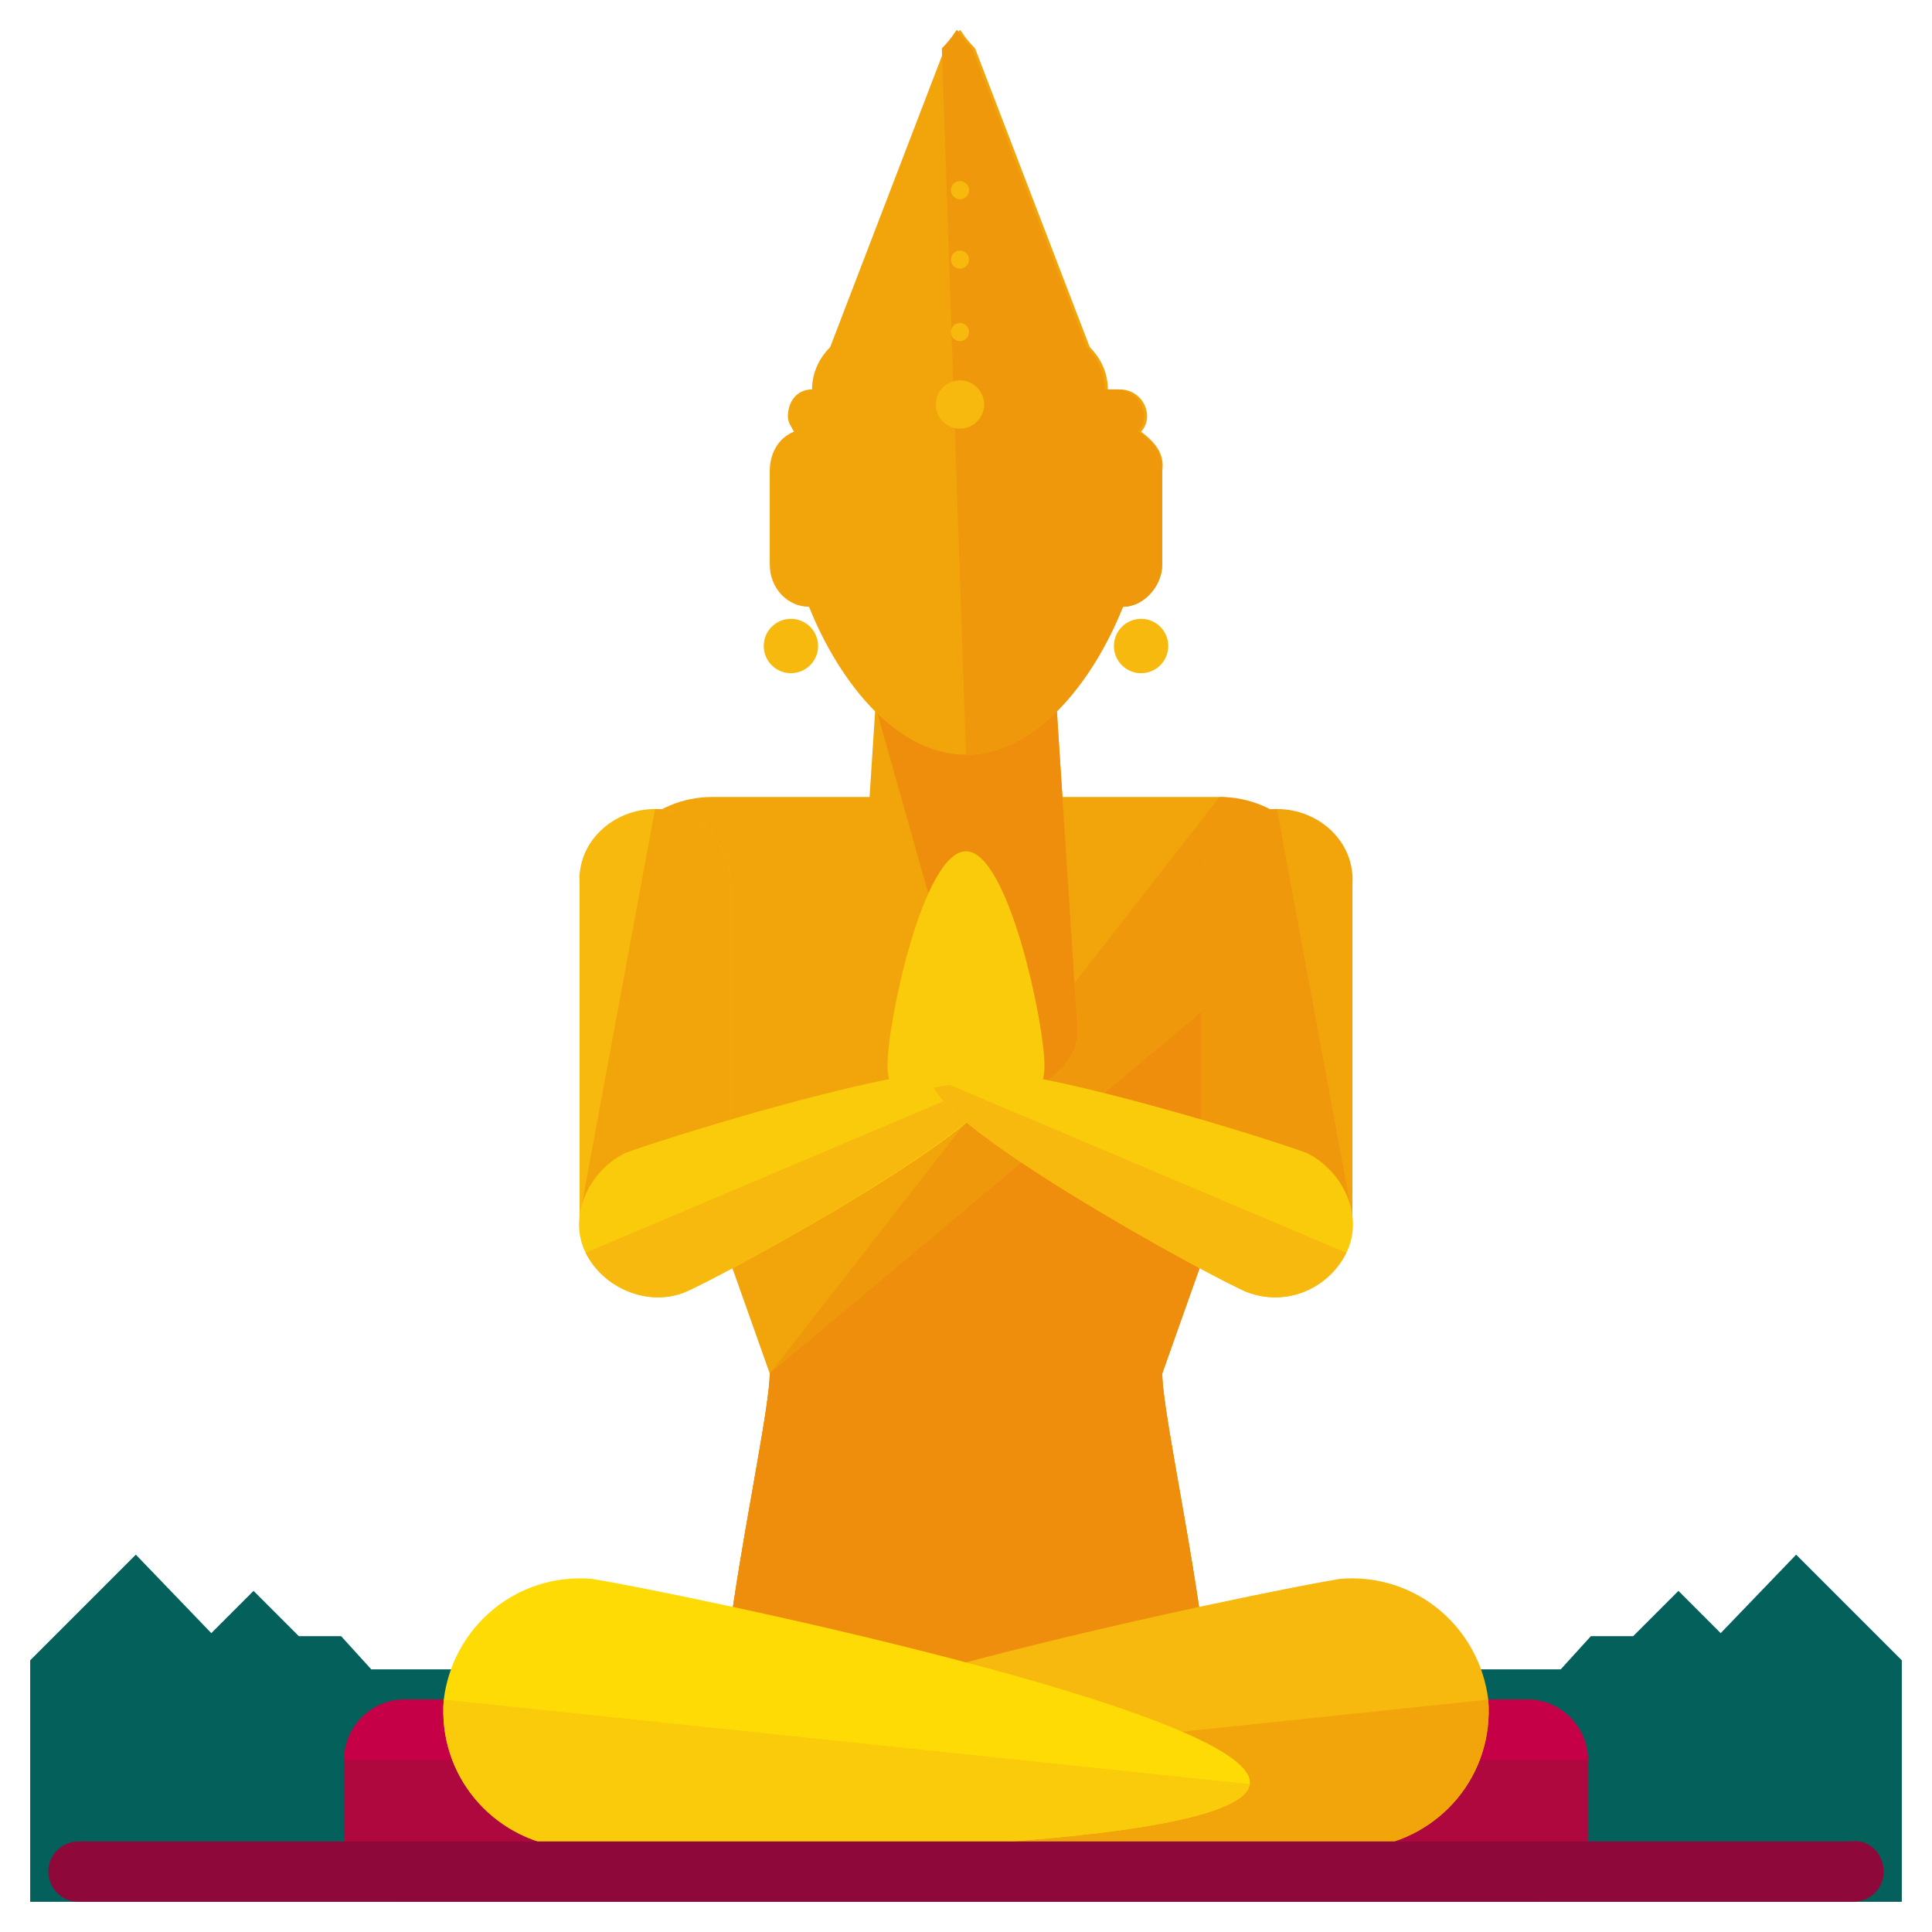 <?xml version="1.0" encoding="utf-8"?>
<!-- Generator: Adobe Illustrator 16.0.0, SVG Export Plug-In . SVG Version: 6.00 Build 0)  -->
<!DOCTYPE svg PUBLIC "-//W3C//DTD SVG 1.1//EN" "http://www.w3.org/Graphics/SVG/1.1/DTD/svg11.dtd">
<svg version="1.1" id="Layer_1" xmlns="http://www.w3.org/2000/svg" xmlns:xlink="http://www.w3.org/1999/xlink" x="0px" y="0px"
	 width="64px" height="64px" viewBox="0 0 64 64" enable-background="new 0 0 64 64" xml:space="preserve">
<g>
	<polygon fill="#03605B" points="59.5,51.5 57,54.1 55.6,52.7 54.1,54.2 52.7,54.2 51.7,55.3 41.3,55.3 39.2,53.2 37.5,53.2 
		36.6,52.2 35.9,52.2 34,50.3 32.4,51.8 32.1,51.5 32.1,51.2 32,51.4 31.9,51.2 31.9,51.5 31.6,51.8 30,50.3 28.1,52.2 27.4,52.2 
		26.5,53.2 24.8,53.2 22.7,55.3 12.3,55.3 11.3,54.2 9.9,54.2 8.4,52.7 7,54.1 4.5,51.5 1,55 1,57.1 1,63 31.9,63 32.1,63 63,63 
		63,57.1 63,55 	"/>
	<g>
		<g>
			<g>
				<path fill="#F2A50A" d="M38.5,45.5c0,2,2.9,13.7,0.9,13.7H24.6c-2,0,0.9-11.7,0.9-13.7L20,30c0-2,1.6-3.6,3.6-3.6h16.7
					c2,0,3.6,1.6,3.6,3.6L38.5,45.5z"/>
				<path fill="#EF980C" d="M40.4,26.4c2,0,3.6,1.6,3.6,3.6l-5.5,15.5c0,2,2.9,13.7,0.9,13.7H24.6c-2,0,0.9-11.7,0.9-13.7"/>
				<path fill="#EF8E0C" d="M44,30l-5.5,15.5c0,2,2.9,13.7,0.9,13.7H24.6c-2,0,0.9-11.7,0.9-13.7"/>
				<path fill="#AF083F" d="M52.6,61c0,1.1-0.9,2-2,2H13.4c-1.1,0-2-0.9-2-2v-2.7c0-1.1,0.9-2,2-2h37.2c1.1,0,2,0.9,2,2V61z"/>
				<path fill="#C60047" d="M11.4,58.3c0-1.1,0.9-2,2-2h37.2c1.1,0,2,0.9,2,2"/>
				<path fill="#F2A50A" d="M35.7,34.2c0,1.2-1.7,2.3-3,2.3h-1.4c-1.2,0-3-1-3-2.3L29,23.4c0-1.2,1-2.3,2.3-2.3h1.4
					c1.3,0,2.3,1,2.3,2.3L35.7,34.2z"/>
				<path fill="#EF8E0C" d="M29,23.4c0-1.2,1-2.3,2.3-2.3h1.4c1.3,0,2.3,1,2.3,2.3l0.7,10.8c0,1.2-1.7,2.3-3,2.3"/>
				<path fill="#F2A50A" d="M37.8,14.3c0.1-0.1,0.2-0.3,0.2-0.5c0-0.5-0.4-0.9-0.9-0.9h-0.4c0-0.5-0.2-1-0.6-1.4l-3.8-9.9
					c-0.8-0.8-0.2-0.8-1,0l-3.8,9.9c-0.4,0.4-0.6,0.9-0.6,1.4c-0.5,0-0.8,0.4-0.8,0.9c0,0.2,0.1,0.3,0.2,0.5
					c-0.5,0.2-0.8,0.7-0.8,1.3v3.1c0,0.8,0.6,1.4,1.3,1.4c1,2.5,2.9,4.9,5.2,4.9s4.2-2.4,5.2-4.9c0.7,0,1.3-0.7,1.3-1.4v-3.1
					C38.6,15,38.2,14.6,37.8,14.3z"/>
				<path fill="#F2A50A" d="M26.1,13.8"/>
				<path fill="#EF980C" d="M32,25c2.3,0,4.2-2.4,5.2-4.9c0.7,0,1.3-0.7,1.3-1.4v-3.1c0-0.6-0.3-1-0.8-1.3c0.1-0.1,0.2-0.3,0.2-0.5
					c0-0.5-0.4-0.9-0.9-0.9h-0.4c0-0.5-0.2-1-0.6-1.4l-3.8-9.9c-0.8-0.8-0.2-0.8-1,0"/>
				<g>
					<path fill="#F7B90D" d="M22.6,59.1c0.3,2.4,20.3,2.4,22.7,2.1c2.4-0.3,4.2-2.4,4-4.9c-0.3-2.4-2.4-4.2-4.9-4
						C41.9,52.7,22.3,56.7,22.6,59.1z"/>
					<path fill="#F2A50A" d="M22.6,59.1c0.3,2.4,20.3,2.4,22.7,2.1c2.4-0.3,4.2-2.4,4-4.9"/>
					<path fill="#FFDB06" d="M41.4,59.1c-0.3,2.4-20.3,2.4-22.7,2.1c-2.4-0.3-4.2-2.4-4-4.9c0.3-2.4,2.4-4.2,4.9-4
						C22.1,52.7,41.7,56.7,41.4,59.1z"/>
					<path fill="#F9CB0B" d="M41.4,59.1c-0.3,2.4-20.3,2.4-22.7,2.1c-2.4-0.3-4.2-2.4-4-4.9"/>
				</g>
				<g>
					<g>
						<path fill="#F7B90D" d="M21.7,26.8c1.4,0,2.5,1.1,2.5,2.5l0,11c0,1.4-1.1,2.5-2.5,2.5l0,0c-1.4,0-2.5-1.1-2.5-2.5v-11
							C19.1,27.9,20.3,26.8,21.7,26.8L21.7,26.8z"/>
						<path fill="#F2A50A" d="M21.7,26.8L21.7,26.8c1.4,0,2.5,1.1,2.5,2.5l0,11c0,1.4-1.1,2.5-2.5,2.5l0,0c-1.4,0-2.5-1.1-2.5-2.5"
							/>
						<path fill="#F9CB0B" d="M20.7,38.2c1.3-0.5,11.8-3.8,12.4-2.5s-9.2,6.6-10.4,7.1s-2.7-0.1-3.3-1.3S19.5,38.8,20.7,38.2z"/>
						<path fill="#F7B90D" d="M33.1,35.7c0.5,1.3-9.2,6.6-10.4,7.1s-2.7-0.1-3.3-1.3"/>
					</g>
					<g>
						<path fill="#F2A50A" d="M42.3,26.8c-1.4,0-2.5,1.1-2.5,2.5l0,11c0,1.4,1.1,2.5,2.5,2.5l0,0c1.4,0,2.5-1.1,2.5-2.5l0-11
							C44.9,27.9,43.7,26.8,42.3,26.8L42.3,26.8z"/>
						<path fill="#EF980C" d="M42.3,26.8L42.3,26.8c-1.4,0-2.5,1.1-2.5,2.5l0,11c0,1.4,1.1,2.5,2.5,2.5l0,0c1.4,0,2.5-1.1,2.5-2.5"
							/>
						<path fill="#F9CB0B" d="M43.3,38.2c-1.3-0.5-11.8-3.8-12.4-2.5c-0.5,1.3,9.2,6.6,10.4,7.1c1.3,0.5,2.7-0.1,3.3-1.3
							S44.5,38.8,43.3,38.2z"/>
						<path fill="#F7B90D" d="M30.9,35.7c-0.5,1.3,9.2,6.6,10.4,7.1c1.3,0.5,2.7-0.1,3.3-1.3"/>
					</g>
				</g>
				<path fill="#F9CB0B" d="M34.6,35.3c0,1.5-1.2,0.6-2.6,0.6s-2.6,0.9-2.6-0.6c0-1.5,1.2-7.1,2.6-7.1S34.6,33.9,34.6,35.3z"/>
				<g>
					<circle fill="#F7B90D" cx="26.2" cy="21.4" r="0.9"/>
					<circle fill="#F7B90D" cx="37.8" cy="21.4" r="0.9"/>
				</g>
			</g>
			<path fill="#8E0939" d="M62.4,62c0,0.6-0.5,1-1,1H2.6c-0.6,0-1-0.5-1-1l0,0c0-0.6,0.5-1,1-1h58.7C61.9,60.9,62.4,61.4,62.4,62
				L62.4,62z"/>
		</g>
		<circle fill="#F7B90D" cx="31.8" cy="13.4" r="0.8"/>
		<g>
			<circle fill="#F7B90D" cx="31.8" cy="6.3" r="0.3"/>
			<circle fill="#F7B90D" cx="31.8" cy="8.6" r="0.3"/>
			<circle fill="#F7B90D" cx="31.8" cy="11" r="0.3"/>
		</g>
	</g>
</g>
</svg>
